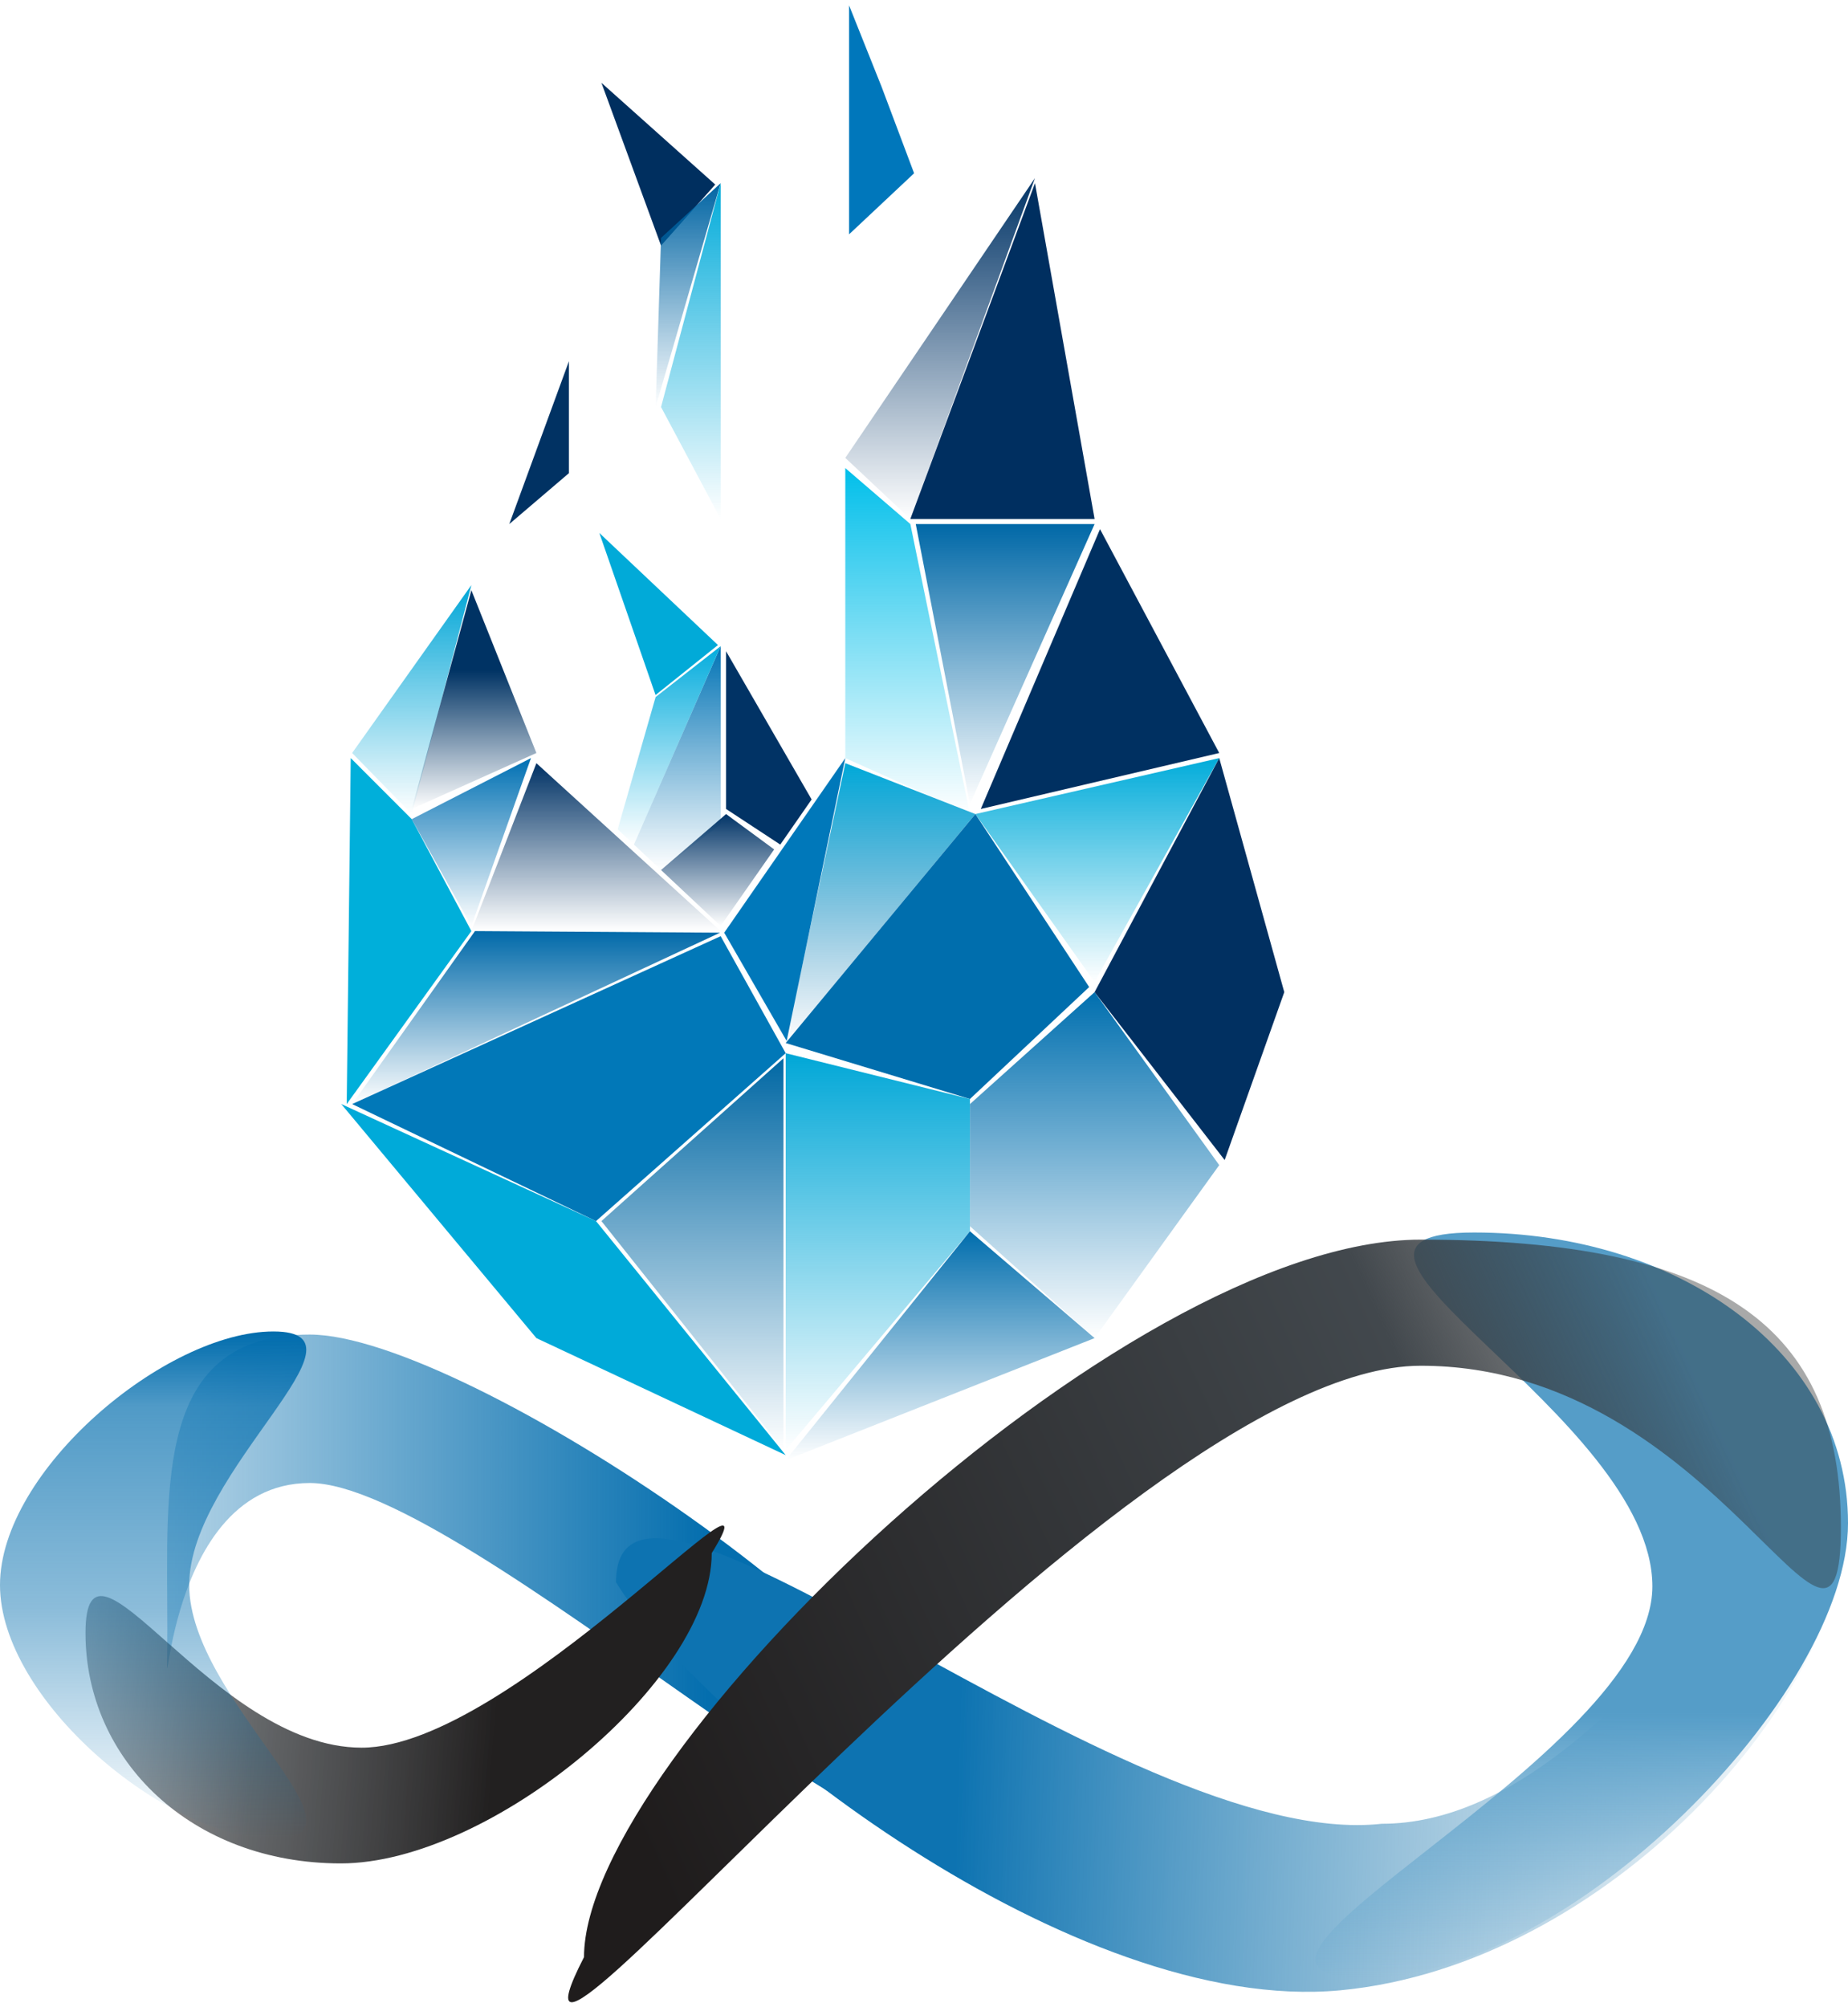 <svg width="222" height="241" viewBox="0 0 222 241" fill="none" xmlns="http://www.w3.org/2000/svg">
<path d="M101.999 0.646L105.905 10.421L109.811 20.807L101.999 28.139L101.999 0.646Z" fill="#0077BB"/>
<path d="M72.249 9.943L85.921 22.162L79.411 29.493L72.249 9.943Z" fill="#002F5F"/>
<path d="M86.572 21.995L78.76 48.877L79.411 28.566L86.572 21.995Z" fill="url(#paint0_linear_133_2)"/>
<path d="M86.572 21.995V62.318L79.411 48.877L86.572 21.995Z" fill="url(#paint1_linear_133_2)"/>
<path d="M124.332 21.995L131.493 62.318H109.358L124.332 21.995Z" fill="#002F60"/>
<path d="M124.332 21.384L109.359 62.318L101.546 54.986L124.332 21.384Z" fill="url(#paint2_linear_133_2)"/>
<path d="M110.009 62.929H131.493L116.52 96.532L110.009 62.929Z" fill="url(#paint3_linear_133_2)"/>
<path d="M132.144 63.54L146.467 90.422L117.822 97.143L132.144 63.54Z" fill="#003061"/>
<path d="M131.493 117.915L146.467 91.033L117.171 97.754L131.493 117.915Z" fill="url(#paint4_linear_133_2)"/>
<path d="M101.546 91.644L117.171 97.754L94.385 125.247L101.546 91.644Z" fill="url(#paint5_linear_133_2)"/>
<path d="M101.546 91.033L94.5 125L87 112L101.546 91.033Z" fill="#0078BA"/>
<path d="M117.171 97.754L130.842 118.526L116.52 131.967L94.385 125.247L117.171 97.754Z" fill="#006EAD"/>
<path d="M131.494 119.137L146.467 139.91L131.494 160.683L116.52 147.242V132.579L131.494 119.137Z" fill="url(#paint6_linear_133_2)"/>
<path d="M146.467 91.033L154.28 119.137L147.118 139.299L131.493 119.137L146.467 91.033Z" fill="#013061"/>
<path d="M94.385 126.469L116.52 131.968V147.853L94.385 174.124V126.469Z" fill="url(#paint7_linear_133_2)"/>
<path d="M116.52 147.853L131.493 160.683L94.385 175.346L116.52 147.853Z" fill="url(#paint8_linear_133_2)"/>
<path d="M41 132.578L71.599 146.631L94.385 174.735L64.437 160.683L41 132.578Z" fill="#00AAD9"/>
<path d="M42.134 91.033L49.463 98.365L56.625 111.806L41.651 132.579L42.134 91.033Z" fill="#00AFDA"/>
<path d="M56.625 70.26L49.463 97.754L42.302 90.422L56.625 70.26Z" fill="url(#paint9_linear_133_2)"/>
<path d="M56.625 70.871L64.437 90.422L49.463 97.143L56.625 70.871Z" fill="url(#paint10_linear_133_2)"/>
<path d="M49.463 98.365L63.786 91.033L56.625 111.195L49.463 98.365Z" fill="url(#paint11_linear_133_2)"/>
<path d="M64.437 91.644L86.572 111.806H56.625L64.437 91.644Z" fill="url(#paint12_linear_133_2)"/>
<path d="M94.117 127.08L94.117 174.124L72.249 146.63L94.117 127.08Z" fill="url(#paint13_linear_133_2)"/>
<path d="M86.572 112.417L94.385 126.469L71.598 146.631L42.302 132.578L86.572 112.417Z" fill="#0178B8"/>
<path d="M57.061 111.806L86.5 112L42.302 132.578L57.061 111.806Z" fill="url(#paint14_linear_133_2)"/>
<path d="M101.546 56.208L109.359 62.929L116.52 97.754L101.546 91.033V56.208Z" fill="url(#paint15_linear_133_2)"/>
<path d="M87.223 78.203L97.5 96L93.734 101.419L87.223 97.143V78.203Z" fill="#013365"/>
<path d="M86.572 77.592V98.976L79.411 104.474L76.156 101.42L86.572 77.592Z" fill="url(#paint16_linear_133_2)"/>
<path d="M78.76 83.702L86.572 77.592L76.156 101.42L74.202 99.587L78.76 83.702Z" fill="url(#paint17_linear_133_2)"/>
<path d="M72 64L86.251 77.46L78.751 83.46L72 64Z" fill="#01AAD8"/>
<path d="M68.344 43.378V56.819L61.182 62.929L68.344 43.378Z" fill="#013263"/>
<path d="M87.223 97.754L93 102L86.572 111.195L79.411 104.474L87.223 97.754Z" fill="url(#paint18_linear_133_2)"/>
<path d="M114.5 217C114.5 234.229 55.873 178.081 37.21 178.081C18.548 178.081 20.101 212.765 20.101 195.536C20.101 178.307 18.548 160.255 37.21 160.255C55.873 160.255 114.5 199.771 114.5 217Z" fill="url(#paint19_linear_133_2)"/>
<path d="M222 181.568C222 203.663 193 236 161 239C129 242 84.695 207.24 74 190C74 167.905 134.933 222.448 166 219C197.404 219 222 159.472 222 181.568Z" fill="url(#paint20_linear_133_2)"/>
<path d="M85.5 186.5C85.5 201.777 58.88 223.761 40.944 223.761C23.007 223.761 10.271 211.376 10.271 196.099C10.271 180.821 25.512 209.862 43.449 209.862C61.386 209.862 94.5 172 85.5 186.5Z" fill="url(#paint21_linear_133_2)"/>
<path d="M22.728 190.337C22.728 204.079 45.794 220.79 32.843 220.79C19.892 220.79 0 204.079 0 190.337C0 176.595 19.892 159.884 32.843 159.884C45.794 159.884 22.728 176.595 22.728 190.337Z" fill="url(#paint22_linear_133_2)"/>
<path d="M222.001 182.909C222.001 203.42 188.568 237.5 164 237.5C139.432 237.5 198.5 211.011 198.5 190.5C198.5 169.989 152.52 148 177.088 148C201.656 148 222.001 162.399 222.001 182.909Z" fill="url(#paint23_linear_133_2)"/>
<path d="M221.147 183.395C221.147 207.597 206.582 164 170.674 164C134.221 164 55 264.5 70.156 235.016C70.156 210.814 134.767 148.857 170.674 148.857C206.582 148.857 221.147 159.192 221.147 183.395Z" fill="url(#paint24_linear_133_2)"/>
<defs>
<linearGradient id="paint0_linear_133_2" x1="82.666" y1="21.995" x2="82.666" y2="48.877" gradientUnits="userSpaceOnUse">
<stop stop-color="#0064A3"/>
<stop offset="1" stop-color="#0064A3" stop-opacity="0"/>
</linearGradient>
<linearGradient id="paint1_linear_133_2" x1="82.992" y1="21.995" x2="82.992" y2="62.318" gradientUnits="userSpaceOnUse">
<stop stop-color="#01ABDA"/>
<stop offset="1" stop-color="#01ABDA" stop-opacity="0"/>
</linearGradient>
<linearGradient id="paint2_linear_133_2" x1="112.939" y1="21.384" x2="112.939" y2="62.318" gradientUnits="userSpaceOnUse">
<stop stop-color="#003366"/>
<stop offset="1" stop-color="#003366" stop-opacity="0"/>
</linearGradient>
<linearGradient id="paint3_linear_133_2" x1="120.751" y1="62.929" x2="120.751" y2="96.532" gradientUnits="userSpaceOnUse">
<stop stop-color="#0068A7"/>
<stop offset="1" stop-color="#0068A7" stop-opacity="0"/>
</linearGradient>
<linearGradient id="paint4_linear_133_2" x1="131.819" y1="91.033" x2="131.819" y2="117.915" gradientUnits="userSpaceOnUse">
<stop stop-color="#01ACDA"/>
<stop offset="1" stop-color="#01ACDA" stop-opacity="0"/>
</linearGradient>
<linearGradient id="paint5_linear_133_2" x1="105.778" y1="91.644" x2="105.778" y2="125.247" gradientUnits="userSpaceOnUse">
<stop stop-color="#00A9D9"/>
<stop offset="1" stop-color="#0067A6" stop-opacity="0"/>
</linearGradient>
<linearGradient id="paint6_linear_133_2" x1="131.494" y1="119.137" x2="131.494" y2="160.683" gradientUnits="userSpaceOnUse">
<stop stop-color="#006FAF"/>
<stop offset="1" stop-color="#006FAF" stop-opacity="0"/>
</linearGradient>
<linearGradient id="paint7_linear_133_2" x1="105.452" y1="126.469" x2="105.452" y2="174.124" gradientUnits="userSpaceOnUse">
<stop stop-color="#00A7D7"/>
<stop offset="1" stop-color="#00A7D7" stop-opacity="0"/>
</linearGradient>
<linearGradient id="paint8_linear_133_2" x1="112.939" y1="147.853" x2="112.939" y2="175.346" gradientUnits="userSpaceOnUse">
<stop stop-color="#006DAD"/>
<stop offset="1" stop-color="#006DAD" stop-opacity="0"/>
</linearGradient>
<linearGradient id="paint9_linear_133_2" x1="49.463" y1="70.26" x2="49.463" y2="97.754" gradientUnits="userSpaceOnUse">
<stop stop-color="#01A6D7"/>
<stop offset="1" stop-color="#01A6D7" stop-opacity="0"/>
</linearGradient>
<linearGradient id="paint10_linear_133_2" x1="56.95" y1="70.871" x2="56.95" y2="97.143" gradientUnits="userSpaceOnUse">
<stop offset="0.366" stop-color="#003364"/>
<stop offset="1" stop-color="#003364" stop-opacity="0"/>
</linearGradient>
<linearGradient id="paint11_linear_133_2" x1="56.625" y1="91.033" x2="56.625" y2="111.195" gradientUnits="userSpaceOnUse">
<stop stop-color="#0070B3"/>
<stop offset="1" stop-color="#0070B3" stop-opacity="0"/>
</linearGradient>
<linearGradient id="paint12_linear_133_2" x1="71.599" y1="91.644" x2="71.599" y2="111.806" gradientUnits="userSpaceOnUse">
<stop stop-color="#003265"/>
<stop offset="1" stop-color="#003265" stop-opacity="0"/>
</linearGradient>
<linearGradient id="paint13_linear_133_2" x1="83.183" y1="127.08" x2="83.183" y2="174.124" gradientUnits="userSpaceOnUse">
<stop stop-color="#0168A4"/>
<stop offset="1" stop-color="#0168A4" stop-opacity="0"/>
</linearGradient>
<linearGradient id="paint14_linear_133_2" x1="64.763" y1="111.806" x2="64.763" y2="132.578" gradientUnits="userSpaceOnUse">
<stop stop-color="#0069A9"/>
<stop offset="1" stop-color="#0069A9" stop-opacity="0"/>
</linearGradient>
<linearGradient id="paint15_linear_133_2" x1="109.033" y1="56.208" x2="109.033" y2="97.754" gradientUnits="userSpaceOnUse">
<stop stop-color="#01BFEA"/>
<stop offset="1" stop-color="#01BFEA" stop-opacity="0"/>
</linearGradient>
<linearGradient id="paint16_linear_133_2" x1="81.364" y1="77.592" x2="81.364" y2="104.474" gradientUnits="userSpaceOnUse">
<stop stop-color="#0173B5"/>
<stop offset="1" stop-color="#0173B5" stop-opacity="0"/>
</linearGradient>
<linearGradient id="paint17_linear_133_2" x1="80.387" y1="77.592" x2="80.387" y2="101.42" gradientUnits="userSpaceOnUse">
<stop stop-color="#02ACDD"/>
<stop offset="1" stop-color="#02ACDD" stop-opacity="0"/>
</linearGradient>
<linearGradient id="paint18_linear_133_2" x1="86.247" y1="97.754" x2="86.247" y2="111.195" gradientUnits="userSpaceOnUse">
<stop stop-color="#013467"/>
<stop offset="1" stop-color="#013467" stop-opacity="0"/>
</linearGradient>
<linearGradient id="paint19_linear_133_2" x1="85" y1="170" x2="-8.5" y2="170" gradientUnits="userSpaceOnUse">
<stop stop-color="#046EAE"/>
<stop offset="1" stop-color="#046EAE" stop-opacity="0"/>
</linearGradient>
<linearGradient id="paint20_linear_133_2" x1="224" y1="190" x2="72" y2="185.5" gradientUnits="userSpaceOnUse">
<stop stop-color="#5E9BBF" stop-opacity="0"/>
<stop offset="0.712" stop-color="#0D73B1"/>
</linearGradient>
<linearGradient id="paint21_linear_133_2" x1="99" y1="198" x2="-17.5" y2="189" gradientUnits="userSpaceOnUse">
<stop offset="0.33" stop-color="#222020"/>
<stop offset="0.577" stop-color="#36393C" stop-opacity="0.769"/>
<stop offset="1" stop-color="#42484D" stop-opacity="0"/>
</linearGradient>
<linearGradient id="paint22_linear_133_2" x1="18.395" y1="159.884" x2="18.395" y2="220.79" gradientUnits="userSpaceOnUse">
<stop stop-color="#006CAD"/>
<stop offset="0.147" stop-color="#006CAD" stop-opacity="0.686"/>
<stop offset="0.549" stop-color="#006CAD" stop-opacity="0.451"/>
<stop offset="0.757" stop-color="#006CAD" stop-opacity="0.243"/>
<stop offset="0.856" stop-color="#006CAD" stop-opacity="0.144"/>
<stop offset="1" stop-color="#006CAD" stop-opacity="0"/>
</linearGradient>
<linearGradient id="paint23_linear_133_2" x1="189.753" y1="148" x2="189.753" y2="237.5" gradientUnits="userSpaceOnUse">
<stop offset="0.645" stop-color="#559DC8"/>
<stop offset="1" stop-color="#559DC8" stop-opacity="0"/>
</linearGradient>
<linearGradient id="paint24_linear_133_2" x1="65" y1="195" x2="191" y2="137.5" gradientUnits="userSpaceOnUse">
<stop stop-color="#1F1C1C"/>
<stop offset="0.771" stop-color="#42484D"/>
<stop offset="1" stop-color="#292B2D" stop-opacity="0.408"/>
</linearGradient>
</defs>
</svg>
